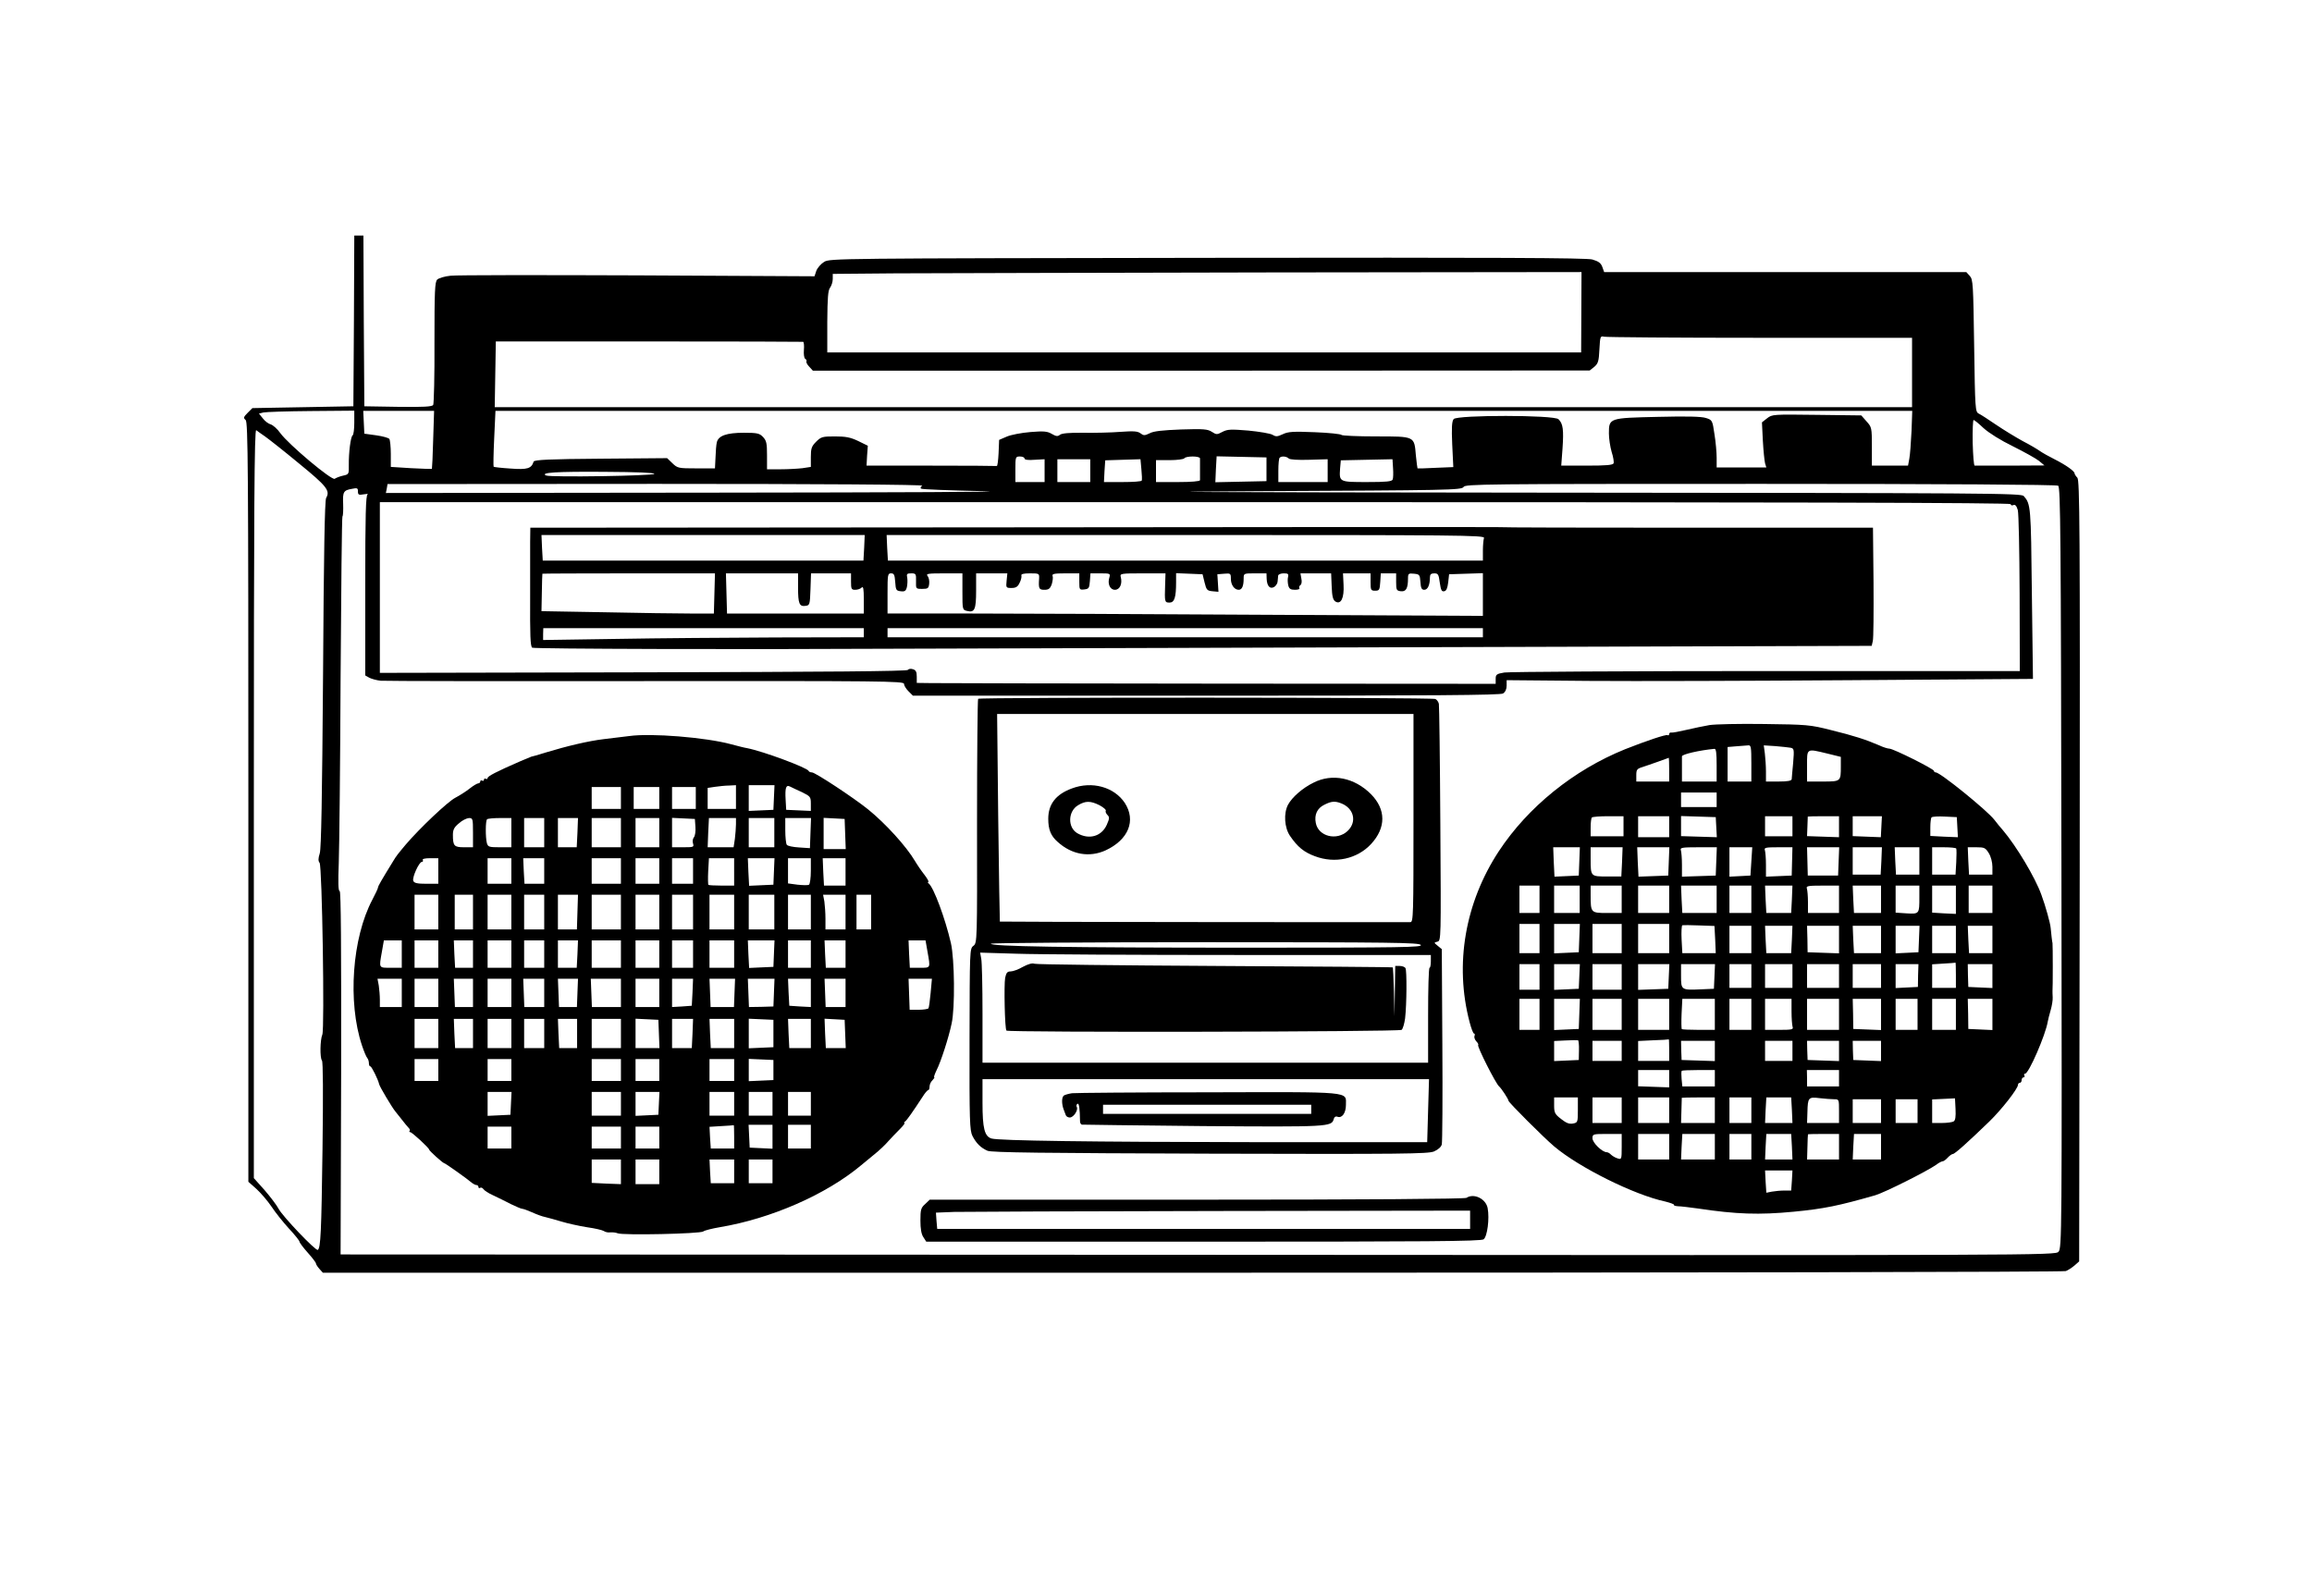 <?xml version="1.0" standalone="no"?>
<!DOCTYPE svg PUBLIC "-//W3C//DTD SVG 20010904//EN"
 "http://www.w3.org/TR/2001/REC-SVG-20010904/DTD/svg10.dtd">
<svg version="1.0" xmlns="http://www.w3.org/2000/svg"
 width="1266pt" height="874pt" viewBox="0 0 1266 874"
 preserveAspectRatio="xMidYMid meet">
<g transform="translate(0,874) scale(0.1,-0.1)"
fill="#000000" stroke="none">
<path d="M1938 6983 l-3 -468 -276 -5 -277 -5 -26 -26 c-23 -23 -24 -28 -11
-39 13 -11 15 -251 15 -2092 l0 -2080 44 -39 c24 -22 61 -65 82 -96 21 -32 64
-86 96 -121 32 -34 58 -67 58 -72 0 -5 20 -32 45 -60 25 -28 45 -54 45 -59 0
-4 8 -18 19 -30 l19 -21 4760 0 c2754 0 4771 4 4784 9 13 5 34 19 48 31 l25
22 3 2138 c2 1894 0 2140 -13 2154 -8 8 -15 19 -15 23 0 13 -47 46 -110 78
-30 15 -66 35 -80 45 -14 10 -56 35 -95 55 -38 21 -104 61 -145 89 -41 28 -84
56 -95 61 -19 10 -20 23 -25 372 -5 337 -6 362 -24 382 l-19 21 -991 0 -992 0
-10 28 c-8 22 -21 31 -55 41 -34 9 -518 11 -2109 9 -2027 -3 -2066 -3 -2097
-22 -18 -11 -37 -33 -43 -49 l-10 -30 -968 5 c-532 2 -993 2 -1025 -2 -32 -3
-64 -13 -73 -21 -13 -14 -15 -62 -15 -345 1 -181 -3 -335 -7 -342 -7 -9 -52
-12 -193 -10 l-184 3 -3 468 -2 467 -25 0 -25 0 -2 -467z m6721 47 l-1 -220
-2064 0 -2064 0 0 168 c1 131 4 171 15 186 8 11 15 32 15 48 l0 28 343 3 c188
1 1110 3 2050 5 l1707 2 -1 -220z m979 -140 l832 0 0 -190 0 -190 -3881 0
-3880 0 3 180 3 180 837 0 c461 0 841 -1 846 -2 4 -2 6 -22 4 -44 -2 -23 1
-45 7 -49 6 -3 9 -10 7 -14 -3 -4 4 -18 15 -29 l20 -22 2127 0 2127 1 25 20
c21 18 25 31 28 96 4 71 5 74 26 69 11 -3 396 -6 854 -6z m-7698 -464 c0 -36
-4 -67 -9 -70 -11 -7 -22 -96 -21 -163 1 -50 0 -51 -32 -58 -18 -4 -38 -12
-45 -17 -15 -12 -253 188 -298 250 -16 23 -40 44 -53 48 -12 3 -32 18 -43 33
l-21 26 24 6 c12 3 130 7 261 8 l237 2 0 -65z m432 -93 c-2 -87 -6 -159 -7
-161 -1 -1 -52 1 -114 4 l-111 7 0 71 c0 39 -4 76 -8 82 -4 6 -36 15 -72 20
l-65 9 -3 63 -3 62 194 0 194 0 -5 -157z m8095 45 c-3 -62 -8 -130 -12 -150
l-7 -38 -99 0 -99 0 0 105 c0 102 -1 106 -29 137 l-29 33 -244 3 c-240 3 -244
3 -272 -19 l-28 -22 5 -101 c3 -56 9 -111 12 -123 l7 -23 -136 0 -136 0 0 53
c0 28 -5 87 -12 129 -11 76 -12 78 -47 89 -25 8 -103 10 -264 6 -266 -6 -267
-6 -267 -91 0 -28 7 -73 15 -101 9 -27 13 -55 11 -62 -4 -10 -41 -13 -146 -13
l-141 0 7 94 c7 102 3 136 -22 160 -23 24 -555 24 -574 1 -10 -12 -12 -47 -8
-139 l6 -124 -97 -4 c-53 -3 -97 -4 -99 -3 -1 1 -5 33 -9 71 -9 106 -4 104
-219 104 -101 0 -185 4 -188 8 -3 5 -69 12 -146 15 -120 5 -147 3 -176 -11
-30 -14 -38 -14 -56 -3 -12 7 -71 17 -132 23 -97 8 -115 7 -142 -7 -30 -16
-33 -16 -58 0 -23 15 -46 17 -169 13 -101 -4 -151 -9 -172 -21 -27 -13 -33
-13 -50 0 -16 12 -38 13 -110 8 -49 -4 -141 -6 -203 -5 -78 1 -118 -3 -128
-11 -12 -10 -21 -9 -45 5 -24 14 -43 16 -116 10 -49 -4 -107 -15 -130 -25
l-42 -18 -3 -73 c-2 -40 -6 -72 -10 -70 -5 1 -167 2 -360 2 l-353 0 3 55 4 54
-53 26 c-42 20 -68 25 -127 25 -68 0 -76 -2 -103 -29 -25 -25 -29 -37 -29 -84
l0 -54 -46 -7 c-26 -3 -80 -6 -120 -6 l-74 0 0 77 c0 65 -3 80 -22 100 -19 20
-31 23 -105 23 -94 0 -140 -16 -148 -53 -3 -12 -6 -49 -7 -82 l-3 -60 -102 0
c-98 0 -103 1 -131 28 l-29 28 -363 -3 c-283 -2 -364 -6 -368 -16 -12 -38 -34
-45 -126 -38 -49 3 -91 8 -93 10 -2 2 -1 71 3 155 l7 151 3879 0 3879 0 -4
-112z m395 17 c29 -26 92 -66 160 -99 62 -31 127 -67 143 -80 l30 -25 -187 -1
c-104 0 -191 0 -195 0 -5 0 -9 56 -11 125 -1 69 1 125 5 125 4 0 29 -20 55
-45z m-9411 -45 c20 -14 104 -80 186 -148 153 -125 172 -149 149 -189 -8 -12
-13 -308 -17 -963 -5 -683 -10 -956 -18 -983 -9 -29 -9 -42 -1 -52 14 -16 28
-911 15 -941 -12 -28 -14 -127 -2 -142 6 -8 7 -179 3 -485 -6 -454 -10 -542
-26 -552 -11 -7 -195 186 -215 226 -10 19 -44 64 -76 101 l-59 66 0 2052 c0
1638 3 2050 13 2044 6 -5 28 -20 48 -34z m4159 -121 c0 -7 20 -10 55 -7 l55 3
0 -62 0 -63 -80 0 -80 0 0 70 c0 68 1 70 25 70 14 0 25 -5 25 -11z m961 1 c0
-5 0 -32 0 -60 0 -27 0 -54 0 -60 -1 -6 -48 -10 -121 -10 l-120 0 0 60 0 60
74 0 c41 0 78 5 81 10 3 6 24 10 46 10 21 0 39 -4 40 -10z m364 -60 l0 -65
-140 -3 -140 -3 3 71 4 71 136 -3 137 -3 0 -65z m122 59 c6 -6 49 -9 112 -7
l101 3 0 -62 0 -63 -135 0 -135 0 0 63 c0 35 3 67 7 70 10 11 38 8 50 -4z
m-1087 -66 l0 -63 -90 0 -90 0 0 63 0 62 90 0 90 0 0 -62z m282 -55 c-2 -5
-49 -8 -105 -8 l-102 0 3 60 4 59 96 3 97 3 5 -55 c3 -30 4 -58 2 -62z m1374
6 c-4 -11 -35 -14 -140 -14 -153 0 -153 0 -148 74 l4 45 141 3 142 3 3 -49 c2
-27 1 -55 -2 -62z m-4043 31 c-3 -11 -568 -20 -593 -9 -35 16 58 22 320 20
178 -1 274 -5 273 -11z m1467 -65 c-8 -5 -11 -12 -7 -16 4 -4 159 -10 345 -14
185 -4 -476 -7 -1469 -8 l-1806 -2 5 25 4 24 1472 1 c902 0 1465 -4 1456 -10z
m6220 0 c13 -8 15 -254 18 -2092 3 -2011 2 -2084 -16 -2103 -18 -20 -50 -20
-4713 -17 l-4694 2 3 995 c1 696 -1 995 -8 995 -8 0 -9 48 -5 153 3 83 8 543
10 1020 3 478 7 873 10 878 4 5 5 36 4 69 -3 67 2 75 49 83 28 6 32 4 32 -14
0 -19 4 -21 33 -16 17 3 26 3 20 0 -10 -4 -13 -113 -13 -498 l0 -494 23 -13
c12 -6 40 -14 62 -16 22 -2 676 -3 1453 -2 1291 1 1412 0 1412 -15 0 -9 11
-27 24 -40 l25 -25 1606 0 c1256 0 1610 3 1625 12 13 8 20 24 20 43 l0 30 448
-4 c246 -2 894 0 1440 4 l994 7 -6 469 c-5 476 -6 488 -44 532 -14 16 -155 17
-2656 19 -1896 2 -2328 4 -1532 8 1042 5 1109 6 1120 23 10 16 99 17 1626 17
1000 0 1621 -4 1630 -10z m-260 -101 c0 -6 7 -9 15 -5 10 4 17 -4 24 -27 5
-18 9 -223 10 -457 l1 -425 -1387 0 c-764 0 -1409 -4 -1435 -8 -43 -7 -48 -11
-48 -35 l0 -27 -1508 1 c-829 1 -1542 2 -1584 3 l-78 1 0 34 c0 27 -5 36 -21
41 -12 4 -24 2 -28 -4 -5 -7 -439 -11 -1449 -13 l-1442 -3 0 468 0 467 4465 0
c3258 0 4465 -3 4465 -11z"/>
<path d="M5356 4913 c-3 -4 -6 -306 -6 -672 1 -658 1 -665 -20 -681 -20 -15
-20 -24 -21 -511 -1 -451 1 -500 16 -530 21 -41 46 -65 82 -81 21 -10 313 -13
1218 -16 1062 -3 1194 -1 1227 12 23 10 40 25 43 39 3 12 5 258 3 545 l-3 524
-22 18 c-22 18 -22 18 -2 23 20 5 20 8 16 644 -2 351 -6 647 -8 658 -2 11 -11
23 -19 27 -20 9 -2495 10 -2504 1z m2384 -653 c0 -536 -1 -570 -17 -570 -280
-1 -2247 1 -2248 3 -1 1 -5 257 -9 570 l-6 567 1140 0 1140 0 0 -570z m40
-695 c11 -13 -96 -15 -956 -15 -988 0 -1407 7 -1398 22 3 4 531 8 1173 8 1027
0 1170 -2 1181 -15z m-981 -55 l1036 0 0 -35 c0 -19 -3 -35 -7 -35 -5 0 -8
-117 -8 -260 l0 -260 -1220 0 -1220 0 0 269 c0 148 -3 283 -7 301 l-6 33 198
-6 c109 -4 664 -7 1234 -7z m1021 -852 l-5 -173 -940 0 c-910 1 -1406 8 -1446
20 -38 12 -49 56 -49 195 l0 130 1223 0 1222 0 -5 -172z"/>
<path d="M7193 4454 c-60 -29 -118 -80 -140 -121 -25 -47 -20 -126 11 -171 41
-60 76 -89 136 -111 110 -42 232 -15 308 67 82 89 82 189 -1 273 -90 90 -212
115 -314 63z m150 -113 c71 -27 89 -102 36 -152 -59 -55 -160 -30 -174 44 -9
46 8 81 47 100 38 19 57 21 91 8z"/>
<path d="M5869 4422 c-87 -32 -129 -86 -129 -166 0 -59 14 -94 52 -127 77 -70
174 -86 262 -46 125 58 168 163 105 260 -58 87 -179 121 -290 79z m152 -92
c22 -12 37 -25 34 -30 -3 -4 1 -15 9 -23 12 -12 12 -19 -4 -55 -29 -63 -97
-82 -161 -45 -54 32 -51 120 4 153 41 25 68 25 118 0z"/>
<path d="M5601 3445 c-24 -14 -54 -25 -67 -25 -18 0 -24 -7 -30 -35 -7 -39 -2
-280 7 -289 11 -11 2150 -7 2164 4 7 6 15 34 19 63 9 78 10 262 2 275 -4 7
-18 12 -32 12 l-24 0 -2 -137 -2 -138 -3 133 c-2 72 -5 133 -6 134 -1 2 -438
5 -972 8 -533 3 -979 8 -990 12 -13 5 -36 -2 -64 -17z"/>
<path d="M5870 2753 c-19 -3 -40 -9 -45 -13 -12 -10 -12 -45 -1 -75 4 -11 10
-26 12 -32 2 -7 12 -13 22 -13 21 0 48 42 38 58 -3 6 -2 13 4 17 9 5 13 -25
14 -96 0 -9 5 -17 10 -18 6 -1 305 -4 664 -8 685 -5 704 -4 715 38 3 12 11 17
21 13 25 -9 46 21 46 65 0 75 44 71 -755 69 -390 0 -726 -3 -745 -5z m1310
-88 l0 -25 -570 0 -570 0 0 25 0 25 570 0 570 0 0 -25z"/>
<path d="M9360 4769 c-30 -5 -86 -17 -125 -26 -38 -9 -76 -16 -82 -15 -7 2
-13 -2 -13 -8 0 -6 -4 -9 -9 -6 -8 5 -113 -30 -232 -77 -282 -114 -532 -316
-692 -559 -185 -282 -243 -619 -160 -935 9 -35 20 -63 24 -63 5 0 6 -6 3 -14
-3 -7 2 -20 10 -29 8 -8 13 -17 10 -20 -7 -7 97 -213 115 -227 11 -9 51 -69
51 -78 0 -9 191 -200 250 -250 137 -116 439 -266 608 -302 28 -7 50 -15 48
-18 -2 -4 8 -7 22 -8 15 0 63 -6 107 -12 213 -32 338 -36 526 -18 167 16 248
33 447 90 51 15 281 130 334 167 14 11 30 19 35 19 6 0 18 9 28 20 10 11 23
20 28 20 11 0 83 65 200 178 67 65 157 180 157 201 0 6 5 11 10 11 6 0 10 7
10 15 0 8 5 15 11 15 5 0 7 5 4 10 -3 6 -2 10 4 10 20 0 112 212 124 285 2 11
9 40 16 63 7 24 12 56 11 70 -1 15 -1 30 -1 35 2 10 2 256 0 262 -2 5 -7 51
-10 83 -2 26 -28 120 -51 182 -34 95 -137 267 -212 355 -12 13 -32 38 -45 55
-40 52 -297 260 -321 260 -6 0 -10 4 -10 8 0 11 -223 122 -244 122 -9 0 -35 8
-58 19 -72 31 -137 52 -263 83 -114 29 -132 30 -365 33 -135 2 -270 -1 -300
-6z m230 -209 l0 -100 -65 0 -65 0 0 94 0 95 48 4 c26 2 55 4 65 5 15 2 17 -9
17 -98z m215 85 c19 -4 20 -9 14 -82 -4 -43 -8 -84 -8 -90 -1 -9 -22 -13 -71
-13 l-70 0 0 54 c0 29 -3 74 -6 99 l-6 45 63 -4 c35 -3 73 -7 84 -9z m-405
-95 l0 -90 -95 0 -95 0 0 65 c0 36 0 68 0 73 0 11 94 33 178 41 9 1 12 -23 12
-89z m607 63 l73 -18 0 -52 c0 -83 0 -83 -99 -83 l-86 0 0 85 c0 99 -5 96 112
68z m-867 -88 l0 -65 -90 0 -90 0 0 35 c0 30 4 35 33 44 17 6 57 19 87 30 30
11 56 20 58 21 1 0 2 -29 2 -65z m260 -165 l0 -40 -97 0 -98 0 0 40 0 40 98 0
97 0 0 -40z m-510 -145 l0 -55 -90 0 -90 0 0 48 c0 27 3 52 7 55 3 4 44 7 90
7 l83 0 0 -55z m250 -2 l0 -58 -85 0 -85 0 0 58 0 57 85 0 85 0 0 -57z m258
-3 l3 -55 -98 3 -98 3 0 55 0 55 95 -3 95 -3 3 -55z m417 5 l0 -55 -75 0 -75
0 0 55 0 55 75 0 75 0 0 -55z m255 -2 l0 -58 -87 3 -88 3 2 52 c1 29 2 53 2
55 1 1 39 2 86 2 l85 0 0 -57z m232 0 l-3 -58 -77 3 -77 3 0 55 0 54 80 0 80
0 -3 -57z m416 -3 l3 -55 -76 3 -75 4 0 47 c0 26 3 51 7 55 4 4 37 6 73 4 l65
-3 3 -55z m-2070 -187 l-3 -78 -67 -3 -66 -3 -4 81 -3 80 73 0 73 0 -3 -77z
m234 -3 l-4 -80 -78 0 c-90 0 -90 0 -90 96 l0 64 88 0 87 0 -3 -80z m256 3
l-3 -78 -82 -3 -81 -3 -4 81 -3 80 88 0 88 0 -3 -77z m260 0 l-3 -78 -92 -3
-93 -3 0 65 c0 35 -3 71 -6 80 -5 14 7 16 95 16 l102 0 -3 -77z m192 0 l-5
-78 -57 -3 -58 -3 0 81 0 80 63 0 62 0 -5 -77z m223 0 l-2 -78 -70 -3 -71 -3
0 65 c0 35 -3 71 -6 80 -5 14 5 16 72 16 l79 0 -2 -77z m255 0 l-3 -78 -83 0
-83 0 -2 78 -2 77 88 0 88 0 -3 -77z m234 2 l-4 -75 -76 0 -77 0 0 75 0 75 80
0 80 0 -3 -75z m208 0 l0 -75 -64 0 -64 0 -4 75 -3 75 68 0 67 0 0 -75z m202
68 c2 -5 2 -38 0 -75 l-4 -68 -64 0 -64 0 0 75 0 75 64 0 c36 0 66 -3 68 -7z
m178 -25 c12 -19 20 -51 20 -75 l0 -43 -64 0 -64 0 -4 75 -3 75 48 0 c43 0 49
-3 67 -32z m-2460 -253 l0 -75 -55 0 -55 0 0 75 0 75 55 0 55 0 0 -75z m220 0
l0 -75 -70 0 -70 0 0 75 0 75 70 0 70 0 0 -75z m230 0 l0 -75 -79 0 c-90 0
-91 1 -91 98 l0 52 85 0 85 0 0 -75z m260 0 l0 -75 -85 0 -85 0 0 75 0 75 85
0 85 0 0 -75z m260 0 l0 -75 -94 0 -94 0 -4 75 -3 75 98 0 97 0 0 -75z m190 0
l0 -75 -60 0 -60 0 0 75 0 75 60 0 60 0 0 -75z m222 0 l-4 -75 -68 0 -68 0 -4
75 -3 75 75 0 75 0 -3 -75z m258 0 l0 -75 -85 0 -85 0 0 59 c0 33 -3 66 -6 75
-5 14 6 16 85 16 l91 0 0 -75z m230 0 l0 -75 -74 0 -74 0 -4 75 -3 75 78 0 77
0 0 -75z m210 11 c0 -91 0 -92 -70 -88 l-60 4 0 74 0 74 65 0 65 0 0 -64z
m200 -13 l0 -78 -65 3 -65 4 0 74 0 74 65 0 65 0 0 -77z m200 2 l0 -75 -65 0
-65 0 0 75 0 75 65 0 65 0 0 -75z m-2480 -215 l0 -80 -55 0 -55 0 0 80 0 80
55 0 55 0 0 -80z m218 3 l-3 -78 -67 -3 -68 -3 0 81 0 80 70 0 71 0 -3 -77z
m232 -3 l0 -80 -80 0 -80 0 0 80 0 80 80 0 80 0 0 -80z m260 0 l0 -80 -85 0
-85 0 0 80 0 80 85 0 85 0 0 -80z m252 -6 l3 -74 -92 0 -91 0 -4 75 c-2 41 0
76 4 78 4 1 46 1 92 -1 l84 -3 4 -75z m198 1 l0 -75 -60 0 -60 0 0 75 0 75 60
0 60 0 0 -75z m222 0 l-4 -75 -68 0 -68 0 -4 75 -3 75 75 0 75 0 -3 -75z m258
0 l0 -76 -86 3 -86 3 -1 73 -2 72 88 0 87 0 0 -75z m230 0 l0 -75 -74 0 -74 0
-4 75 -3 75 78 0 77 0 0 -75z m208 3 l-3 -73 -62 -3 -63 -3 0 76 0 75 65 0 66
0 -3 -72z m202 -3 l0 -75 -65 0 -65 0 0 75 0 75 65 0 65 0 0 -75z m200 0 l0
-75 -64 0 -64 0 -4 75 -3 75 68 0 67 0 0 -75z m-200 -195 l0 -70 -65 0 -65 0
0 65 0 64 63 4 c34 2 63 4 65 5 1 1 2 -29 2 -68z m-2280 -10 l0 -70 -55 0 -55
0 0 70 0 70 55 0 55 0 0 -70z m218 3 l-3 -68 -67 -3 -68 -3 0 71 0 70 70 0 71
0 -3 -67z m232 -3 l0 -70 -80 0 -80 0 0 70 0 70 80 0 80 0 0 -70z m258 3 l-3
-68 -82 -3 -83 -3 0 71 0 70 85 0 86 0 -3 -67z m250 0 l-3 -68 -70 -3 c-109
-5 -110 -4 -110 73 l0 65 93 0 93 0 -3 -67z m202 2 l0 -65 -60 0 -60 0 0 65 0
65 60 0 60 0 0 -65z m225 0 l0 -65 -75 0 -75 0 0 65 0 65 75 0 75 0 0 -65z
m255 0 l0 -65 -87 0 -88 0 0 65 0 65 88 0 87 0 0 -65z m230 0 l0 -65 -77 0
-78 0 0 65 0 65 78 0 77 0 0 -65z m203 3 l-1 -63 -61 -3 -61 -3 0 66 0 65 63
0 62 0 -2 -62z m407 -3 l0 -66 -66 3 -66 3 -2 63 -1 62 68 0 67 0 0 -65z
m-2480 -210 l0 -85 -55 0 -55 0 0 85 0 85 55 0 55 0 0 -85z m218 3 l-3 -83
-67 -3 -68 -3 0 86 0 85 70 0 71 0 -3 -82z m232 -3 l0 -85 -80 0 -80 0 0 85 0
85 80 0 80 0 0 -85z m260 0 l0 -85 -85 0 -85 0 0 85 0 85 85 0 85 0 0 -85z
m250 0 l0 -85 -88 0 c-49 0 -91 2 -93 4 -2 2 -3 41 -1 85 l4 81 89 0 89 0 0
-85z m200 0 l0 -85 -60 0 -60 0 0 85 0 85 60 0 60 0 0 -85z m220 16 c0 -38 3
-76 6 -85 5 -14 -5 -16 -72 -16 l-79 0 0 85 0 85 73 0 72 0 0 -69z m260 -16
l0 -85 -87 0 -88 0 0 85 0 85 88 0 87 0 0 -85z m230 0 l0 -86 -76 3 -76 3 -1
83 -2 82 78 0 77 0 0 -85z m200 0 l0 -85 -60 0 -60 0 0 85 0 85 60 0 60 0 0
-85z m210 0 l0 -85 -65 0 -65 0 0 85 0 85 65 0 65 0 0 -85z m200 0 l0 -86 -66
3 -66 3 -1 83 -2 82 68 0 67 0 0 -85z m-2264 -197 l-1 -53 -67 -3 -68 -3 0 55
0 55 63 3 c34 2 65 2 68 1 3 -1 6 -26 5 -55z m494 2 l0 -60 -85 0 -85 0 0 55
0 54 83 4 c45 1 83 4 85 5 1 1 2 -25 2 -58z m-260 -5 l0 -55 -80 0 -80 0 0 55
0 55 80 0 80 0 0 -55z m510 0 l0 -56 -91 3 -91 3 -2 53 -1 52 93 0 92 0 0 -55z
m425 0 l0 -55 -75 0 -75 0 0 55 0 55 75 0 75 0 0 -55z m255 0 l0 -56 -86 3
-86 3 -2 53 -1 52 88 0 87 0 0 -55z m230 0 l0 -56 -76 3 -76 3 -2 53 -1 52 78
0 77 0 0 -55z m-1160 -152 l0 -48 -85 3 -85 3 0 45 0 44 85 0 85 0 0 -47z
m250 2 l0 -45 -89 0 -89 0 -4 41 c-2 22 -2 42 1 45 2 2 44 4 93 4 l88 0 0 -45z
m680 0 l0 -45 -87 0 -88 0 0 45 -1 45 88 0 88 0 0 -45z m-1430 -174 c0 -67 -1
-69 -27 -74 -21 -4 -37 3 -65 25 -34 26 -38 35 -38 74 l0 44 65 0 65 0 0 -69z
m240 -1 l0 -70 -80 0 -80 0 0 70 0 70 80 0 80 0 0 -70z m260 0 l0 -70 -85 0
-85 0 0 70 0 70 85 0 85 0 0 -70z m250 0 l0 -70 -92 0 -93 0 2 67 c1 38 2 69
2 71 1 1 42 2 91 2 l90 0 0 -70z m200 0 l0 -70 -60 0 -60 0 0 70 0 70 60 0 60
0 0 -70z m222 0 l3 -70 -75 0 -75 0 3 70 4 70 68 0 68 0 4 -70z m231 60 c27 0
27 -1 27 -65 l0 -65 -87 0 -88 0 2 60 c2 79 5 84 67 76 28 -3 63 -6 79 -6z
m655 -121 c-7 -5 -37 -9 -65 -9 l-53 0 0 65 0 64 63 3 62 3 3 -59 c2 -41 -1
-62 -10 -67z m-398 56 l0 -65 -77 0 -78 0 0 65 0 65 78 0 77 0 0 -65z m200 0
l0 -65 -60 0 -60 0 0 65 0 65 60 0 60 0 0 -65z m-1620 -196 c0 -68 -1 -70 -22
-63 -12 3 -28 13 -36 20 -7 8 -18 14 -24 14 -25 0 -78 52 -78 76 0 23 2 24 80
24 l80 0 0 -71z m260 1 l0 -70 -85 0 -85 0 0 70 0 70 85 0 85 0 0 -70z m250 0
l0 -70 -92 0 -93 0 3 70 4 70 89 0 89 0 0 -70z m200 0 l0 -70 -60 0 -60 0 0
70 0 70 60 0 60 0 0 -70z m222 0 l3 -70 -75 0 -75 0 3 70 4 70 68 0 68 0 4
-70z m258 0 l0 -70 -87 0 -88 0 2 67 c1 38 2 69 3 71 0 1 38 2 85 2 l85 0 0
-70z m230 0 l0 -70 -77 0 -78 0 3 70 4 70 74 0 74 0 0 -70z m-488 -185 l-4
-55 -38 0 c-20 0 -51 -3 -68 -6 l-30 -6 -4 61 -3 61 75 0 75 0 -3 -55z"/>
<path d="M3445 4709 c-33 -4 -96 -12 -140 -17 -83 -10 -198 -37 -320 -74 -38
-12 -73 -22 -76 -22 -3 -1 -30 -12 -60 -25 -131 -57 -179 -82 -179 -92 0 -5
-4 -7 -10 -4 -5 3 -10 1 -10 -5 0 -6 -4 -8 -10 -5 -5 3 -10 1 -10 -4 0 -6 -5
-11 -11 -11 -6 0 -28 -13 -48 -29 -20 -16 -55 -38 -78 -50 -42 -22 -193 -165
-271 -256 -45 -54 -51 -61 -69 -91 -64 -104 -83 -137 -83 -144 0 -5 -14 -35
-31 -67 -111 -210 -136 -561 -57 -798 11 -33 24 -64 29 -69 5 -6 9 -18 9 -28
0 -10 3 -18 8 -18 7 0 43 -73 48 -97 2 -13 72 -130 89 -150 5 -6 21 -26 35
-44 14 -18 30 -38 37 -45 7 -6 9 -14 6 -18 -4 -3 -2 -6 3 -6 10 0 104 -87 104
-96 0 -6 74 -73 82 -74 6 0 123 -83 155 -110 7 -5 17 -10 23 -10 5 0 10 -5 10
-11 0 -5 4 -8 9 -4 6 3 13 0 18 -7 4 -7 28 -23 53 -34 25 -12 69 -33 97 -48
29 -14 57 -26 63 -26 6 0 30 -9 53 -19 24 -11 56 -23 72 -26 17 -4 57 -15 90
-25 33 -10 96 -24 140 -31 44 -6 85 -16 92 -21 7 -5 22 -9 35 -7 13 1 31 -1
40 -5 27 -12 453 -3 469 10 8 6 48 16 89 23 282 47 584 179 776 340 17 14 51
42 74 61 24 19 58 51 74 70 17 19 46 49 64 67 18 18 29 33 25 33 -5 0 -3 4 3
8 10 7 44 56 95 134 13 21 27 38 32 38 4 0 7 9 7 19 0 11 7 27 16 35 8 9 13
16 10 16 -4 0 2 17 12 38 24 47 67 180 83 257 19 86 16 352 -4 440 -31 135
-95 307 -122 327 -5 4 -6 8 -2 8 5 0 -4 17 -20 38 -16 20 -40 55 -53 77 -48
81 -161 205 -256 282 -79 64 -290 203 -308 203 -8 0 -16 3 -18 8 -8 18 -250
108 -338 125 -14 2 -52 12 -86 21 -140 38 -440 62 -559 45z m585 -334 l0 -65
-77 0 -78 0 0 57 0 58 40 6 c22 3 57 7 78 7 l37 2 0 -65z m208 -2 l-3 -68 -67
-3 -68 -3 0 71 0 70 70 0 71 0 -3 -67z m155 28 c44 -22 47 -25 47 -62 l0 -40
-67 3 -68 3 -3 54 c-4 68 2 85 25 73 10 -5 39 -19 66 -31z m-993 -31 l0 -60
-80 0 -80 0 0 60 0 60 80 0 80 0 0 -60z m210 0 l0 -60 -70 0 -70 0 0 60 0 60
70 0 70 0 0 -60z m200 0 l0 -60 -65 0 -65 0 0 60 0 60 65 0 65 0 0 -60z
m-1220 -190 l0 -80 -49 0 c-54 0 -61 7 -61 68 0 28 7 42 33 63 17 16 42 28 55
29 21 0 22 -4 22 -80z m210 0 l0 -80 -64 0 c-58 0 -64 2 -70 23 -8 30 -8 122
1 130 3 4 35 7 70 7 l63 0 0 -80z m180 0 l0 -80 -55 0 -55 0 0 80 0 80 55 0
55 0 0 -80z m182 0 l-4 -80 -51 0 -52 0 0 80 0 80 55 0 55 0 -3 -80z m238 0
l0 -80 -80 0 -80 0 0 80 0 80 80 0 80 0 0 -80z m210 0 l0 -80 -65 0 -65 0 0
80 0 80 65 0 65 0 0 -80z m198 32 c2 -24 -2 -50 -8 -57 -7 -8 -9 -23 -5 -35 6
-19 2 -20 -54 -20 l-61 0 0 80 0 81 63 -3 62 -3 3 -43z m222 14 c0 -18 -3 -54
-6 -80 l-7 -46 -71 0 -71 0 3 80 4 80 74 0 74 0 0 -34z m210 -46 l0 -80 -70 0
-70 0 0 80 0 80 70 0 70 0 0 -80z m198 -2 l-3 -83 -60 4 c-33 2 -63 8 -67 15
-4 6 -8 41 -8 79 l0 67 70 0 71 0 -3 -82z m190 -5 l3 -83 -61 0 -60 0 0 85 0
86 58 -3 57 -3 3 -82z m-2228 -203 l0 -70 -65 0 c-51 0 -67 4 -72 16 -7 19 32
104 47 104 6 0 8 5 5 10 -4 6 12 10 39 10 l46 0 0 -70z m400 0 l0 -70 -65 0
-65 0 0 70 0 70 65 0 65 0 0 -70z m180 0 l0 -70 -54 0 -54 0 -4 70 -3 70 58 0
57 0 0 -70z m420 0 l0 -70 -80 0 -80 0 0 70 0 70 80 0 80 0 0 -70z m210 0 l0
-70 -65 0 -65 0 0 70 0 70 65 0 65 0 0 -70z m185 0 l0 -70 -57 0 -58 0 0 70 0
70 58 0 57 0 0 -70z m225 -5 l0 -75 -68 0 c-38 0 -71 2 -73 4 -2 2 -3 36 -1
75 l4 71 69 0 69 0 0 -75z m218 3 l-3 -73 -67 -3 -66 -3 -4 76 -3 75 73 0 73
0 -3 -72z m202 3 c0 -39 -5 -73 -10 -76 -6 -4 -34 -3 -63 0 l-52 7 0 69 0 69
63 0 62 0 0 -69z m190 -6 l0 -75 -59 0 -59 0 -4 75 -3 75 63 0 62 0 0 -75z
m-2230 -220 l0 -95 -65 0 -65 0 0 95 0 95 65 0 65 0 0 -95z m190 0 l0 -95 -50
0 -50 0 0 95 0 95 50 0 50 0 0 -95z m210 0 l0 -95 -65 0 -65 0 0 95 0 95 65 0
65 0 0 -95z m180 0 l0 -95 -55 0 -55 0 0 95 0 95 55 0 55 0 0 -95z m182 0 l-3
-95 -52 0 -52 0 0 95 0 95 55 0 55 0 -3 -95z m238 0 l0 -95 -80 0 -80 0 0 95
0 95 80 0 80 0 0 -95z m210 0 l0 -95 -65 0 -65 0 0 95 0 95 65 0 65 0 0 -95z
m185 0 l0 -95 -57 0 -58 0 0 95 0 95 58 0 57 0 0 -95z m225 0 l0 -95 -67 0
-68 0 0 95 0 95 68 0 67 0 0 -95z m220 0 l0 -95 -70 0 -70 0 0 95 0 95 70 0
70 0 0 -95z m200 0 l0 -95 -62 0 -63 0 0 95 0 95 63 0 62 0 0 -95z m190 0 l0
-95 -55 0 -55 0 0 58 c0 31 -3 74 -6 95 l-7 37 62 0 61 0 0 -95z m140 0 l0
-95 -40 0 -40 0 0 95 0 95 40 0 40 0 0 -95z m-2570 -230 l0 -75 -60 0 c-67 0
-65 -4 -49 87 l11 63 49 0 49 0 0 -75z m200 0 l0 -75 -65 0 -65 0 0 75 0 75
65 0 65 0 0 -75z m190 0 l0 -75 -49 0 -49 0 -4 75 -3 75 53 0 52 0 0 -75z
m210 0 l0 -75 -65 0 -65 0 0 75 0 75 65 0 65 0 0 -75z m180 0 l0 -75 -55 0
-55 0 0 75 0 75 55 0 55 0 0 -75z m182 0 l-4 -75 -51 0 -52 0 0 75 0 75 55 0
55 0 -3 -75z m238 0 l0 -75 -80 0 -80 0 0 75 0 75 80 0 80 0 0 -75z m210 0 l0
-75 -65 0 -65 0 0 75 0 75 65 0 65 0 0 -75z m185 0 l0 -75 -57 0 -58 0 0 75 0
75 58 0 57 0 0 -75z m225 0 l0 -75 -67 0 -68 0 0 75 0 75 68 0 67 0 0 -75z
m218 3 l-3 -73 -67 -3 -66 -3 -4 76 -3 75 73 0 73 0 -3 -72z m202 -3 l0 -75
-62 0 -63 0 0 75 0 75 63 0 62 0 0 -75z m190 0 l0 -75 -54 0 -54 0 -4 75 -3
75 58 0 57 0 0 -75z m449 12 c16 -91 18 -87 -43 -87 l-54 0 -4 75 -3 75 46 0
47 0 11 -63z m-2879 -224 l0 -78 -60 0 -60 0 0 40 c0 22 -3 57 -6 78 l-7 37
67 0 66 0 0 -77z m200 0 l0 -78 -65 0 -65 0 0 78 0 77 65 0 65 0 0 -77z m190
0 l0 -78 -49 0 -50 0 -3 78 -3 77 53 0 52 0 0 -77z m210 0 l0 -78 -65 0 -65 0
0 78 0 77 65 0 65 0 0 -77z m180 0 l0 -78 -54 0 -55 0 -3 78 -3 77 58 0 57 0
0 -77z m182 0 l-3 -78 -49 0 -49 0 -3 78 -3 77 55 0 55 0 -3 -77z m238 0 l0
-78 -79 0 -80 0 -3 78 -3 77 83 0 82 0 0 -77z m210 0 l0 -78 -65 0 -65 0 0 78
0 77 65 0 65 0 0 -77z m182 3 l-4 -74 -54 -4 -54 -3 0 78 0 77 58 0 57 0 -3
-74z m230 -3 l-3 -78 -64 0 -64 0 -3 78 -3 77 70 0 70 0 -3 -77z m216 1 l-3
-76 -67 -2 -67 -1 -3 78 -3 77 73 0 73 0 -3 -76z m202 -1 l0 -78 -59 3 -59 4
-4 74 -3 74 63 0 62 0 0 -77z m190 0 l0 -78 -54 0 -55 0 -3 78 -3 77 58 0 57
0 0 -77z m466 0 c-4 -42 -9 -80 -12 -85 -3 -4 -27 -8 -54 -8 l-49 0 -3 85 -3
85 64 0 64 0 -7 -77z m-2696 -223 l0 -80 -65 0 -65 0 0 80 0 80 65 0 65 0 0
-80z m190 0 l0 -80 -49 0 -49 0 -4 80 -3 80 53 0 52 0 0 -80z m210 0 l0 -80
-65 0 -65 0 0 80 0 80 65 0 65 0 0 -80z m180 0 l0 -80 -55 0 -55 0 0 80 0 80
55 0 55 0 0 -80z m180 0 l0 -80 -49 0 -49 0 -4 80 -3 80 53 0 52 0 0 -80z
m240 0 l0 -80 -80 0 -80 0 0 80 0 80 80 0 80 0 0 -80z m208 -2 l3 -78 -66 0
-65 0 0 80 0 81 63 -3 62 -3 3 -77z m184 2 l-4 -80 -54 0 -54 0 0 80 0 80 58
0 57 0 -3 -80z m228 0 l0 -80 -64 0 -64 0 -4 80 -3 80 68 0 67 0 0 -80z m215
0 l0 -75 -67 -3 -68 -3 0 81 0 81 68 -3 67 -3 0 -75z m205 0 l0 -80 -59 0 -59
0 -4 80 -3 80 63 0 62 0 0 -80z m188 -2 l3 -78 -55 0 -54 0 -4 80 -3 81 55 -3
55 -3 3 -77z m-2228 -198 l0 -60 -65 0 -65 0 0 60 0 60 65 0 65 0 0 -60z m400
0 l0 -60 -65 0 -65 0 0 60 0 60 65 0 65 0 0 -60z m600 0 l0 -60 -80 0 -80 0 0
60 0 60 80 0 80 0 0 -60z m210 0 l0 -60 -65 0 -65 0 0 60 0 60 65 0 65 0 0
-60z m410 0 l0 -60 -67 0 -68 0 0 60 0 60 68 0 67 0 0 -60z m215 0 l0 -55 -67
-3 -68 -3 0 61 0 61 68 -3 67 -3 0 -55z m-1437 -182 l-3 -63 -62 -3 -63 -3 0
66 0 65 65 0 66 0 -3 -62z m602 -3 l0 -65 -80 0 -80 0 0 65 0 65 80 0 80 0 0
-65z m208 3 l-3 -63 -62 -3 -63 -3 0 66 0 65 65 0 66 0 -3 -62z m412 -3 l0
-65 -67 0 -68 0 0 65 0 65 68 0 67 0 0 -65z m210 0 l0 -65 -65 0 -65 0 0 65 0
65 65 0 65 0 0 -65z m210 0 l0 -65 -62 0 -63 0 0 65 0 65 63 0 62 0 0 -65z
m-420 -180 l0 -65 -64 0 -64 0 -4 60 -3 59 65 4 c36 2 66 4 68 5 1 1 2 -27 2
-63z m210 0 l0 -66 -62 3 -63 3 -3 63 -3 62 66 0 65 0 0 -65z m210 0 l0 -65
-62 0 -63 0 0 65 0 65 63 0 62 0 0 -65z m-1640 -5 l0 -60 -65 0 -65 0 0 60 0
60 65 0 65 0 0 -60z m600 0 l0 -60 -80 0 -80 0 0 60 0 60 80 0 80 0 0 -60z
m210 0 l0 -60 -65 0 -65 0 0 60 0 60 65 0 65 0 0 -60z m-210 -187 l0 -68 -80
3 -80 4 0 64 0 64 80 0 80 0 0 -67z m210 0 l0 -68 -65 0 -65 0 0 68 0 67 65 0
65 0 0 -67z m410 2 l0 -65 -64 0 -64 0 -4 65 -3 65 68 0 67 0 0 -65z m210 0
l0 -65 -65 0 -65 0 0 65 0 65 65 0 65 0 0 -65z"/>
<path d="M8030 2180 c-10 -6 -550 -10 -1477 -10 l-1462 0 -25 -24 c-23 -20
-26 -31 -26 -90 0 -45 5 -75 16 -91 l16 -25 1517 0 c1224 0 1521 2 1535 13 20
15 33 113 22 171 -10 51 -75 83 -116 56z m20 -120 l0 -50 -1459 0 -1459 0 -4
45 -3 44 100 4 c55 1 713 4 1463 5 l1362 2 0 -50z"/>
<path d="M5549 5852 l-2645 -2 -1 -78 c0 -42 0 -174 0 -292 -1 -222 1 -278 11
-287 6 -7 1201 -10 1891 -6 17 0 1248 4 2737 8 l2707 8 6 26 c4 14 5 159 4
323 l-3 298 -1017 0 c-560 0 -1023 1 -1031 3 -7 1 -1204 1 -2659 -1z m-817
-112 l-4 -70 -878 0 -878 0 -4 70 -3 70 885 0 885 0 -3 -70z m3394 54 c-3 -9
-6 -40 -6 -70 l0 -54 -1629 0 -1629 0 -4 70 -3 70 1639 0 c1490 0 1638 -1
1632 -16z m-4214 -304 l-3 -110 -128 0 c-70 0 -283 3 -472 7 l-344 6 2 101 c1
56 2 102 3 104 0 1 213 2 473 2 l472 0 -3 -110z m458 33 c0 -89 7 -106 41
-101 23 3 24 7 27 91 l3 87 109 0 110 0 0 -45 c0 -40 2 -45 23 -45 13 0 28 5
35 12 9 9 12 -5 12 -65 l0 -77 -374 0 -375 0 -3 110 -3 110 198 0 197 0 0 -77z
m532 30 c3 -44 5 -48 30 -51 22 -3 29 2 34 23 3 14 4 37 2 50 -5 22 -2 25 22
25 25 0 27 -3 26 -42 -1 -43 -1 -43 34 -43 31 0 35 3 38 28 2 16 -2 35 -9 43
-10 12 3 14 90 14 l101 0 0 -100 c0 -99 0 -100 26 -106 41 -10 49 8 49 112 l0
94 85 0 86 0 -4 -40 c-4 -39 -3 -40 27 -40 23 0 34 6 44 28 8 15 12 33 10 40
-3 8 10 12 47 12 50 0 51 -1 50 -27 -4 -57 -1 -63 29 -63 23 0 31 6 40 30 5
17 8 37 5 45 -5 12 7 15 70 15 l76 0 0 -46 c0 -44 1 -45 28 -42 24 3 27 7 30
46 l3 42 55 0 c51 0 55 -1 49 -21 -12 -36 3 -69 30 -69 27 0 42 33 32 70 -5
19 0 20 120 20 l125 0 -2 -62 c-3 -95 -3 -98 24 -98 27 0 36 28 36 112 l0 49
73 -3 72 -3 11 -45 c10 -41 14 -45 43 -48 l33 -3 -3 48 -3 48 37 3 c35 3 37 2
37 -28 0 -33 19 -60 43 -60 18 0 27 21 27 61 0 29 0 29 63 29 l62 0 1 -31 c2
-40 19 -57 42 -43 9 6 18 20 18 30 1 11 2 25 3 32 1 6 14 12 30 12 24 0 28 -3
24 -20 -3 -11 -2 -31 1 -45 5 -20 13 -25 37 -25 17 0 28 4 24 9 -3 5 0 13 6
17 6 3 9 19 5 35 l-5 29 84 0 84 0 3 -71 c2 -55 7 -74 20 -83 31 -19 49 19 45
92 l-3 62 76 0 75 0 0 -47 c0 -45 2 -48 25 -48 23 0 25 4 28 48 l3 47 42 0 42
0 0 -47 c0 -44 2 -48 26 -51 28 -3 39 15 39 71 0 26 3 28 33 25 30 -3 32 -6
35 -45 2 -34 7 -43 21 -43 19 0 31 26 31 68 0 16 6 22 24 22 21 0 24 -6 30
-51 6 -40 10 -50 24 -47 12 2 18 16 22 48 l5 45 93 3 92 3 0 -117 0 -117
-1172 6 c-644 4 -1378 7 -1630 7 l-458 0 0 110 c0 102 1 110 19 110 17 0 20
-8 23 -47z m-172 -278 l0 -25 -477 -1 c-263 -1 -658 -4 -879 -8 l-400 -6 0 32
1 33 878 0 877 0 0 -25z m3390 0 l0 -25 -1630 0 -1630 0 0 25 0 25 1630 0
1630 0 0 -25z"/>
</g>
</svg>
